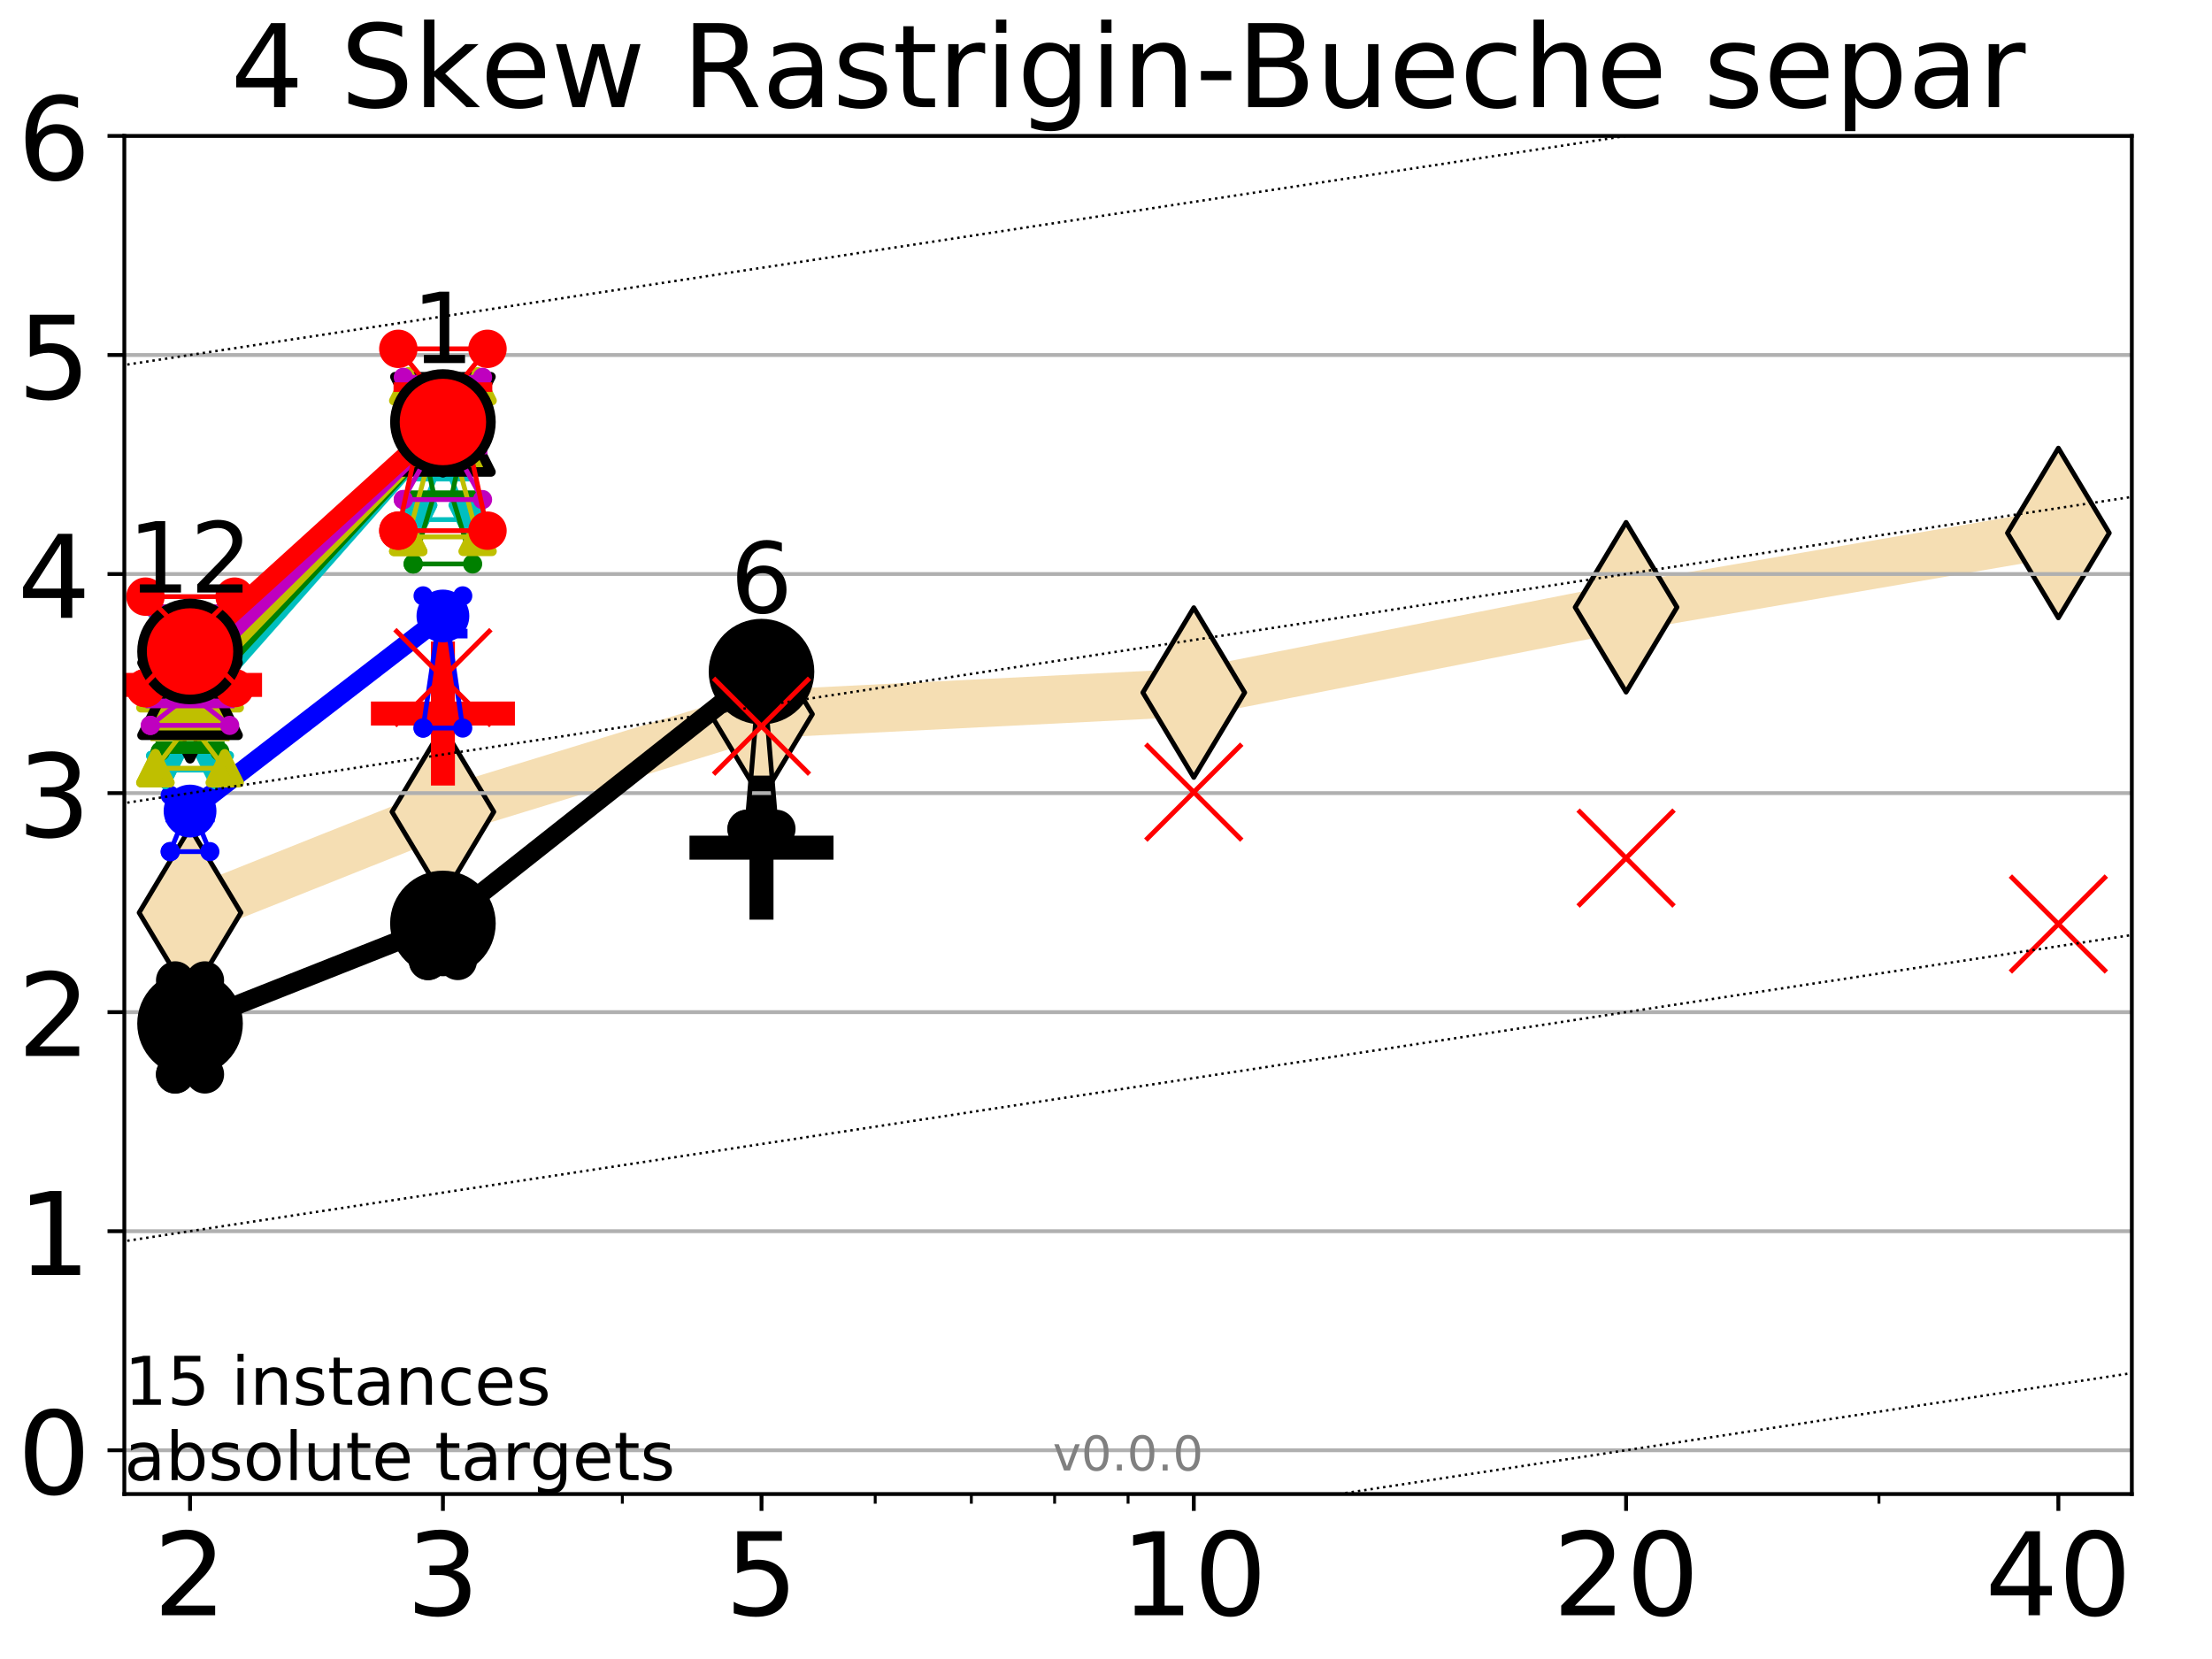 <?xml version="1.0" encoding="utf-8" standalone="no"?>
<!DOCTYPE svg PUBLIC "-//W3C//DTD SVG 1.1//EN"
  "http://www.w3.org/Graphics/SVG/1.1/DTD/svg11.dtd">
<!-- Created with matplotlib (http://matplotlib.org/) -->
<svg height="345.6pt" version="1.1" viewBox="0 0 460.8 345.6" width="460.8pt" xmlns="http://www.w3.org/2000/svg" xmlns:xlink="http://www.w3.org/1999/xlink">
 <defs>
  <style type="text/css">
*{stroke-linecap:butt;stroke-linejoin:round;}
  </style>
 </defs>
 <g id="figure_1">
  <g id="patch_1">
   <path d="M 0 345.6 
L 460.8 345.6 
L 460.8 0 
L 0 0 
z
" style="fill:#ffffff;"/>
  </g>
  <g id="axes_1">
   <g id="patch_2">
    <path d="M 25.9 311.24 
L 444.098 311.24 
L 444.098 28.32 
L 25.9 28.32 
z
" style="fill:#ffffff;"/>
   </g>
   <g id="line2d_1">
    <path clip-path="url(#p21ca06bc3d)" d="M 39.589 190.128 
L 92.267 169.117 
L 158.634 148.774 
L 248.688 144.274 
L 338.742 126.503 
L 428.796 111.034 
" style="fill:none;stroke:#f5deb3;stroke-linecap:square;stroke-width:10;"/>
    <defs>
     <path d="M -0 17.678 
L 10.607 0 
L 0 -17.678 
L -10.607 -0 
z
" id="m12e2069a72" style="stroke:#000000;stroke-linejoin:miter;"/>
    </defs>
    <g clip-path="url(#p21ca06bc3d)">
     <use style="fill:#f5deb3;stroke:#000000;stroke-linejoin:miter;" x="39.589" xlink:href="#m12e2069a72" y="190.128"/>
     <use style="fill:#f5deb3;stroke:#000000;stroke-linejoin:miter;" x="92.267" xlink:href="#m12e2069a72" y="169.117"/>
     <use style="fill:#f5deb3;stroke:#000000;stroke-linejoin:miter;" x="158.634" xlink:href="#m12e2069a72" y="148.774"/>
     <use style="fill:#f5deb3;stroke:#000000;stroke-linejoin:miter;" x="248.688" xlink:href="#m12e2069a72" y="144.274"/>
     <use style="fill:#f5deb3;stroke:#000000;stroke-linejoin:miter;" x="338.742" xlink:href="#m12e2069a72" y="126.503"/>
     <use style="fill:#f5deb3;stroke:#000000;stroke-linejoin:miter;" x="428.796" xlink:href="#m12e2069a72" y="111.034"/>
    </g>
   </g>
   <g id="line2d_2">
    <defs>
     <path d="M -15 0 
L 15 0 
M 0 15 
L 0 -15 
" id="m8dfea96050" style="stroke:#ff0000;stroke-width:5;"/>
    </defs>
    <g clip-path="url(#p21ca06bc3d)">
     <use style="fill:#ff0000;stroke:#ff0000;stroke-width:5;" x="39.589" xlink:href="#m8dfea96050" y="142.68"/>
    </g>
   </g>
   <g id="line2d_3">
    <g clip-path="url(#p21ca06bc3d)">
     <use style="fill:#ff0000;stroke:#ff0000;stroke-width:5;" x="92.267" xlink:href="#m8dfea96050" y="148.642"/>
    </g>
   </g>
   <g id="line2d_4">
    <defs>
     <path d="M -15 0 
L 15 0 
M 0 15 
L 0 -15 
" id="m5e60051425" style="stroke:#000000;stroke-width:5;"/>
    </defs>
    <g clip-path="url(#p21ca06bc3d)">
     <use style="stroke:#000000;stroke-width:5;" x="158.634" xlink:href="#m5e60051425" y="176.581"/>
    </g>
   </g>
   <g id="matplotlib.axis_1">
    <g id="xtick_1">
     <g id="line2d_5">
      <defs>
       <path d="M 0 0 
L 0 3.5 
" id="m73d97f4caa" style="stroke:#000000;stroke-width:0.8;"/>
      </defs>
      <g>
       <use style="stroke:#000000;stroke-width:0.8;" x="39.589" xlink:href="#m73d97f4caa" y="311.24"/>
      </g>
     </g>
     <g id="text_1">
      <!-- 2 -->
      <defs>
       <path d="M 19.188 8.297 
L 53.609 8.297 
L 53.609 0 
L 7.328 0 
L 7.328 8.297 
Q 12.938 14.109 22.625 23.891 
Q 32.328 33.688 34.812 36.531 
Q 39.547 41.844 41.422 45.531 
Q 43.312 49.219 43.312 52.781 
Q 43.312 58.594 39.234 62.25 
Q 35.156 65.922 28.609 65.922 
Q 23.969 65.922 18.812 64.312 
Q 13.672 62.703 7.812 59.422 
L 7.812 69.391 
Q 13.766 71.781 18.938 73 
Q 24.125 74.219 28.422 74.219 
Q 39.75 74.219 46.484 68.547 
Q 53.219 62.891 53.219 53.422 
Q 53.219 48.922 51.531 44.891 
Q 49.859 40.875 45.406 35.406 
Q 44.188 33.984 37.641 27.219 
Q 31.109 20.453 19.188 8.297 
z
" id="DejaVuSans-32"/>
      </defs>
      <g transform="translate(31.953 336.476)scale(0.24 -0.24)">
       <use xlink:href="#DejaVuSans-32"/>
      </g>
     </g>
    </g>
    <g id="xtick_2">
     <g id="line2d_6">
      <g>
       <use style="stroke:#000000;stroke-width:0.8;" x="92.267" xlink:href="#m73d97f4caa" y="311.24"/>
      </g>
     </g>
     <g id="text_2">
      <!-- 3 -->
      <defs>
       <path d="M 40.578 39.312 
Q 47.656 37.797 51.625 33 
Q 55.609 28.219 55.609 21.188 
Q 55.609 10.406 48.188 4.484 
Q 40.766 -1.422 27.094 -1.422 
Q 22.516 -1.422 17.656 -0.516 
Q 12.797 0.391 7.625 2.203 
L 7.625 11.719 
Q 11.719 9.328 16.594 8.109 
Q 21.484 6.891 26.812 6.891 
Q 36.078 6.891 40.938 10.547 
Q 45.797 14.203 45.797 21.188 
Q 45.797 27.641 41.281 31.266 
Q 36.766 34.906 28.719 34.906 
L 20.219 34.906 
L 20.219 43.016 
L 29.109 43.016 
Q 36.375 43.016 40.234 45.922 
Q 44.094 48.828 44.094 54.297 
Q 44.094 59.906 40.109 62.906 
Q 36.141 65.922 28.719 65.922 
Q 24.656 65.922 20.016 65.031 
Q 15.375 64.156 9.812 62.312 
L 9.812 71.094 
Q 15.438 72.656 20.344 73.438 
Q 25.25 74.219 29.594 74.219 
Q 40.828 74.219 47.359 69.109 
Q 53.906 64.016 53.906 55.328 
Q 53.906 49.266 50.438 45.094 
Q 46.969 40.922 40.578 39.312 
z
" id="DejaVuSans-33"/>
      </defs>
      <g transform="translate(84.632 336.476)scale(0.24 -0.24)">
       <use xlink:href="#DejaVuSans-33"/>
      </g>
     </g>
    </g>
    <g id="xtick_3">
     <g id="line2d_7">
      <g>
       <use style="stroke:#000000;stroke-width:0.8;" x="158.634" xlink:href="#m73d97f4caa" y="311.24"/>
      </g>
     </g>
     <g id="text_3">
      <!-- 5 -->
      <defs>
       <path d="M 10.797 72.906 
L 49.516 72.906 
L 49.516 64.594 
L 19.828 64.594 
L 19.828 46.734 
Q 21.969 47.469 24.109 47.828 
Q 26.266 48.188 28.422 48.188 
Q 40.625 48.188 47.75 41.5 
Q 54.891 34.812 54.891 23.391 
Q 54.891 11.625 47.562 5.094 
Q 40.234 -1.422 26.906 -1.422 
Q 22.312 -1.422 17.547 -0.641 
Q 12.797 0.141 7.719 1.703 
L 7.719 11.625 
Q 12.109 9.234 16.797 8.062 
Q 21.484 6.891 26.703 6.891 
Q 35.156 6.891 40.078 11.328 
Q 45.016 15.766 45.016 23.391 
Q 45.016 31 40.078 35.438 
Q 35.156 39.891 26.703 39.891 
Q 22.75 39.891 18.812 39.016 
Q 14.891 38.141 10.797 36.281 
z
" id="DejaVuSans-35"/>
      </defs>
      <g transform="translate(150.999 336.476)scale(0.24 -0.24)">
       <use xlink:href="#DejaVuSans-35"/>
      </g>
     </g>
    </g>
    <g id="xtick_4">
     <g id="line2d_8">
      <g>
       <use style="stroke:#000000;stroke-width:0.8;" x="248.688" xlink:href="#m73d97f4caa" y="311.24"/>
      </g>
     </g>
     <g id="text_4">
      <!-- 10 -->
      <defs>
       <path d="M 12.406 8.297 
L 28.516 8.297 
L 28.516 63.922 
L 10.984 60.406 
L 10.984 69.391 
L 28.422 72.906 
L 38.281 72.906 
L 38.281 8.297 
L 54.391 8.297 
L 54.391 0 
L 12.406 0 
z
" id="DejaVuSans-31"/>
       <path d="M 31.781 66.406 
Q 24.172 66.406 20.328 58.906 
Q 16.5 51.422 16.5 36.375 
Q 16.5 21.391 20.328 13.891 
Q 24.172 6.391 31.781 6.391 
Q 39.453 6.391 43.281 13.891 
Q 47.125 21.391 47.125 36.375 
Q 47.125 51.422 43.281 58.906 
Q 39.453 66.406 31.781 66.406 
z
M 31.781 74.219 
Q 44.047 74.219 50.516 64.516 
Q 56.984 54.828 56.984 36.375 
Q 56.984 17.969 50.516 8.266 
Q 44.047 -1.422 31.781 -1.422 
Q 19.531 -1.422 13.062 8.266 
Q 6.594 17.969 6.594 36.375 
Q 6.594 54.828 13.062 64.516 
Q 19.531 74.219 31.781 74.219 
z
" id="DejaVuSans-30"/>
      </defs>
      <g transform="translate(233.418 336.476)scale(0.24 -0.24)">
       <use xlink:href="#DejaVuSans-31"/>
       <use x="63.623" xlink:href="#DejaVuSans-30"/>
      </g>
     </g>
    </g>
    <g id="xtick_5">
     <g id="line2d_9">
      <g>
       <use style="stroke:#000000;stroke-width:0.8;" x="338.742" xlink:href="#m73d97f4caa" y="311.24"/>
      </g>
     </g>
     <g id="text_5">
      <!-- 20 -->
      <g transform="translate(323.472 336.476)scale(0.24 -0.24)">
       <use xlink:href="#DejaVuSans-32"/>
       <use x="63.623" xlink:href="#DejaVuSans-30"/>
      </g>
     </g>
    </g>
    <g id="xtick_6">
     <g id="line2d_10">
      <g>
       <use style="stroke:#000000;stroke-width:0.8;" x="428.796" xlink:href="#m73d97f4caa" y="311.24"/>
      </g>
     </g>
     <g id="text_6">
      <!-- 40 -->
      <defs>
       <path d="M 37.797 64.312 
L 12.891 25.391 
L 37.797 25.391 
z
M 35.203 72.906 
L 47.609 72.906 
L 47.609 25.391 
L 58.016 25.391 
L 58.016 17.188 
L 47.609 17.188 
L 47.609 0 
L 37.797 0 
L 37.797 17.188 
L 4.891 17.188 
L 4.891 26.703 
z
" id="DejaVuSans-34"/>
      </defs>
      <g transform="translate(413.526 336.476)scale(0.24 -0.24)">
       <use xlink:href="#DejaVuSans-34"/>
       <use x="63.623" xlink:href="#DejaVuSans-30"/>
      </g>
     </g>
    </g>
    <g id="xtick_7">
     <g id="line2d_11">
      <defs>
       <path d="M 0 0 
L 0 2 
" id="m11c35bcc98" style="stroke:#000000;stroke-width:0.6;"/>
      </defs>
      <g>
       <use style="stroke:#000000;stroke-width:0.6;" x="39.589" xlink:href="#m11c35bcc98" y="311.24"/>
      </g>
     </g>
    </g>
    <g id="xtick_8">
     <g id="line2d_12">
      <g>
       <use style="stroke:#000000;stroke-width:0.6;" x="92.267" xlink:href="#m11c35bcc98" y="311.24"/>
      </g>
     </g>
    </g>
    <g id="xtick_9">
     <g id="line2d_13">
      <g>
       <use style="stroke:#000000;stroke-width:0.6;" x="129.643" xlink:href="#m11c35bcc98" y="311.24"/>
      </g>
     </g>
    </g>
    <g id="xtick_10">
     <g id="line2d_14">
      <g>
       <use style="stroke:#000000;stroke-width:0.6;" x="158.634" xlink:href="#m11c35bcc98" y="311.24"/>
      </g>
     </g>
    </g>
    <g id="xtick_11">
     <g id="line2d_15">
      <g>
       <use style="stroke:#000000;stroke-width:0.6;" x="182.321" xlink:href="#m11c35bcc98" y="311.24"/>
      </g>
     </g>
    </g>
    <g id="xtick_12">
     <g id="line2d_16">
      <g>
       <use style="stroke:#000000;stroke-width:0.6;" x="202.348" xlink:href="#m11c35bcc98" y="311.24"/>
      </g>
     </g>
    </g>
    <g id="xtick_13">
     <g id="line2d_17">
      <g>
       <use style="stroke:#000000;stroke-width:0.6;" x="219.697" xlink:href="#m11c35bcc98" y="311.24"/>
      </g>
     </g>
    </g>
    <g id="xtick_14">
     <g id="line2d_18">
      <g>
       <use style="stroke:#000000;stroke-width:0.6;" x="234.999" xlink:href="#m11c35bcc98" y="311.24"/>
      </g>
     </g>
    </g>
    <g id="xtick_15">
     <g id="line2d_19">
      <g>
       <use style="stroke:#000000;stroke-width:0.6;" x="338.742" xlink:href="#m11c35bcc98" y="311.24"/>
      </g>
     </g>
    </g>
    <g id="xtick_16">
     <g id="line2d_20">
      <g>
       <use style="stroke:#000000;stroke-width:0.6;" x="391.42" xlink:href="#m11c35bcc98" y="311.24"/>
      </g>
     </g>
    </g>
    <g id="xtick_17">
     <g id="line2d_21">
      <g>
       <use style="stroke:#000000;stroke-width:0.6;" x="428.796" xlink:href="#m11c35bcc98" y="311.24"/>
      </g>
     </g>
    </g>
   </g>
   <g id="matplotlib.axis_2">
    <g id="ytick_1">
     <g id="line2d_22">
      <path clip-path="url(#p21ca06bc3d)" d="M 25.9 302.114 
L 444.098 302.114 
" style="fill:none;stroke:#b0b0b0;stroke-linecap:square;stroke-width:0.8;"/>
     </g>
     <g id="line2d_23">
      <defs>
       <path d="M 0 0 
L -3.5 0 
" id="m5b80e60d47" style="stroke:#000000;stroke-width:0.8;"/>
      </defs>
      <g>
       <use style="stroke:#000000;stroke-width:0.8;" x="25.9" xlink:href="#m5b80e60d47" y="302.114"/>
      </g>
     </g>
     <g id="text_7">
      <!-- 0 -->
      <g transform="translate(3.63 311.232)scale(0.24 -0.24)">
       <use xlink:href="#DejaVuSans-30"/>
      </g>
     </g>
    </g>
    <g id="ytick_2">
     <g id="line2d_24">
      <path clip-path="url(#p21ca06bc3d)" d="M 25.9 256.481 
L 444.098 256.481 
" style="fill:none;stroke:#b0b0b0;stroke-linecap:square;stroke-width:0.8;"/>
     </g>
     <g id="line2d_25">
      <g>
       <use style="stroke:#000000;stroke-width:0.8;" x="25.9" xlink:href="#m5b80e60d47" y="256.481"/>
      </g>
     </g>
     <g id="text_8">
      <!-- 1 -->
      <g transform="translate(3.63 265.599)scale(0.24 -0.24)">
       <use xlink:href="#DejaVuSans-31"/>
      </g>
     </g>
    </g>
    <g id="ytick_3">
     <g id="line2d_26">
      <path clip-path="url(#p21ca06bc3d)" d="M 25.9 210.849 
L 444.098 210.849 
" style="fill:none;stroke:#b0b0b0;stroke-linecap:square;stroke-width:0.8;"/>
     </g>
     <g id="line2d_27">
      <g>
       <use style="stroke:#000000;stroke-width:0.8;" x="25.9" xlink:href="#m5b80e60d47" y="210.849"/>
      </g>
     </g>
     <g id="text_9">
      <!-- 2 -->
      <g transform="translate(3.63 219.967)scale(0.24 -0.24)">
       <use xlink:href="#DejaVuSans-32"/>
      </g>
     </g>
    </g>
    <g id="ytick_4">
     <g id="line2d_28">
      <path clip-path="url(#p21ca06bc3d)" d="M 25.9 165.217 
L 444.098 165.217 
" style="fill:none;stroke:#b0b0b0;stroke-linecap:square;stroke-width:0.8;"/>
     </g>
     <g id="line2d_29">
      <g>
       <use style="stroke:#000000;stroke-width:0.8;" x="25.9" xlink:href="#m5b80e60d47" y="165.217"/>
      </g>
     </g>
     <g id="text_10">
      <!-- 3 -->
      <g transform="translate(3.63 174.335)scale(0.24 -0.24)">
       <use xlink:href="#DejaVuSans-33"/>
      </g>
     </g>
    </g>
    <g id="ytick_5">
     <g id="line2d_30">
      <path clip-path="url(#p21ca06bc3d)" d="M 25.9 119.585 
L 444.098 119.585 
" style="fill:none;stroke:#b0b0b0;stroke-linecap:square;stroke-width:0.8;"/>
     </g>
     <g id="line2d_31">
      <g>
       <use style="stroke:#000000;stroke-width:0.8;" x="25.9" xlink:href="#m5b80e60d47" y="119.585"/>
      </g>
     </g>
     <g id="text_11">
      <!-- 4 -->
      <g transform="translate(3.63 128.703)scale(0.24 -0.24)">
       <use xlink:href="#DejaVuSans-34"/>
      </g>
     </g>
    </g>
    <g id="ytick_6">
     <g id="line2d_32">
      <path clip-path="url(#p21ca06bc3d)" d="M 25.9 73.952 
L 444.098 73.952 
" style="fill:none;stroke:#b0b0b0;stroke-linecap:square;stroke-width:0.8;"/>
     </g>
     <g id="line2d_33">
      <g>
       <use style="stroke:#000000;stroke-width:0.8;" x="25.9" xlink:href="#m5b80e60d47" y="73.952"/>
      </g>
     </g>
     <g id="text_12">
      <!-- 5 -->
      <g transform="translate(3.63 83.07)scale(0.24 -0.24)">
       <use xlink:href="#DejaVuSans-35"/>
      </g>
     </g>
    </g>
    <g id="ytick_7">
     <g id="line2d_34">
      <path clip-path="url(#p21ca06bc3d)" d="M 25.9 28.32 
L 444.098 28.32 
" style="fill:none;stroke:#b0b0b0;stroke-linecap:square;stroke-width:0.8;"/>
     </g>
     <g id="line2d_35">
      <g>
       <use style="stroke:#000000;stroke-width:0.8;" x="25.9" xlink:href="#m5b80e60d47" y="28.32"/>
      </g>
     </g>
     <g id="text_13">
      <!-- 6 -->
      <defs>
       <path d="M 33.016 40.375 
Q 26.375 40.375 22.484 35.828 
Q 18.609 31.297 18.609 23.391 
Q 18.609 15.531 22.484 10.953 
Q 26.375 6.391 33.016 6.391 
Q 39.656 6.391 43.531 10.953 
Q 47.406 15.531 47.406 23.391 
Q 47.406 31.297 43.531 35.828 
Q 39.656 40.375 33.016 40.375 
z
M 52.594 71.297 
L 52.594 62.312 
Q 48.875 64.062 45.094 64.984 
Q 41.312 65.922 37.594 65.922 
Q 27.828 65.922 22.672 59.328 
Q 17.531 52.734 16.797 39.406 
Q 19.672 43.656 24.016 45.922 
Q 28.375 48.188 33.594 48.188 
Q 44.578 48.188 50.953 41.516 
Q 57.328 34.859 57.328 23.391 
Q 57.328 12.156 50.688 5.359 
Q 44.047 -1.422 33.016 -1.422 
Q 20.359 -1.422 13.672 8.266 
Q 6.984 17.969 6.984 36.375 
Q 6.984 53.656 15.188 63.938 
Q 23.391 74.219 37.203 74.219 
Q 40.922 74.219 44.703 73.484 
Q 48.484 72.75 52.594 71.297 
z
" id="DejaVuSans-36"/>
      </defs>
      <g transform="translate(3.63 37.438)scale(0.24 -0.24)">
       <use xlink:href="#DejaVuSans-36"/>
      </g>
     </g>
    </g>
   </g>
   <g id="line2d_36">
    <path clip-path="url(#p21ca06bc3d)" d="M 36.493 223.808 
L 38.66 208.427 
L 36.493 204.252 
L 42.684 204.252 
L 40.517 208.427 
L 42.684 223.808 
L 36.493 223.808 
" style="fill:none;stroke:#000000;stroke-linecap:square;"/>
   </g>
   <g id="line2d_37">
    <path clip-path="url(#p21ca06bc3d)" d="M 36.493 223.808 
L 42.684 223.808 
L 42.684 204.252 
L 36.493 204.252 
L 36.493 223.808 
" style="fill:none;"/>
    <defs>
     <path d="M 0 3 
C 0.796 3 1.559 2.684 2.121 2.121 
C 2.684 1.559 3 0.796 3 0 
C 3 -0.796 2.684 -1.559 2.121 -2.121 
C 1.559 -2.684 0.796 -3 0 -3 
C -0.796 -3 -1.559 -2.684 -2.121 -2.121 
C -2.684 -1.559 -3 -0.796 -3 0 
C -3 0.796 -2.684 1.559 -2.121 2.121 
C -1.559 2.684 -0.796 3 0 3 
z
" id="m1859a60abe" style="stroke:#000000;stroke-width:2;"/>
    </defs>
    <g clip-path="url(#p21ca06bc3d)">
     <use style="stroke:#000000;stroke-width:2;" x="36.493" xlink:href="#m1859a60abe" y="223.808"/>
     <use style="stroke:#000000;stroke-width:2;" x="42.684" xlink:href="#m1859a60abe" y="223.808"/>
     <use style="stroke:#000000;stroke-width:2;" x="42.684" xlink:href="#m1859a60abe" y="204.252"/>
     <use style="stroke:#000000;stroke-width:2;" x="36.493" xlink:href="#m1859a60abe" y="204.252"/>
     <use style="stroke:#000000;stroke-width:2;" x="36.493" xlink:href="#m1859a60abe" y="223.808"/>
    </g>
   </g>
   <g id="line2d_38">
    <path clip-path="url(#p21ca06bc3d)" d="M 36.493 208.427 
L 42.684 208.427 
" style="fill:none;stroke:#000000;stroke-linecap:square;stroke-width:2;"/>
   </g>
   <g id="line2d_39">
    <path clip-path="url(#p21ca06bc3d)" d="M 89.171 200.178 
L 91.338 196.447 
L 89.171 189.772 
L 95.362 189.772 
L 93.195 196.447 
L 95.362 200.178 
L 89.171 200.178 
" style="fill:none;stroke:#000000;stroke-linecap:square;"/>
   </g>
   <g id="line2d_40">
    <path clip-path="url(#p21ca06bc3d)" d="M 89.171 200.178 
L 95.362 200.178 
L 95.362 189.772 
L 89.171 189.772 
L 89.171 200.178 
" style="fill:none;"/>
    <g clip-path="url(#p21ca06bc3d)">
     <use style="stroke:#000000;stroke-width:2;" x="89.171" xlink:href="#m1859a60abe" y="200.178"/>
     <use style="stroke:#000000;stroke-width:2;" x="95.362" xlink:href="#m1859a60abe" y="200.178"/>
     <use style="stroke:#000000;stroke-width:2;" x="95.362" xlink:href="#m1859a60abe" y="189.772"/>
     <use style="stroke:#000000;stroke-width:2;" x="89.171" xlink:href="#m1859a60abe" y="189.772"/>
     <use style="stroke:#000000;stroke-width:2;" x="89.171" xlink:href="#m1859a60abe" y="200.178"/>
    </g>
   </g>
   <g id="line2d_41">
    <path clip-path="url(#p21ca06bc3d)" d="M 89.171 196.447 
L 95.362 196.447 
" style="fill:none;stroke:#000000;stroke-linecap:square;stroke-width:2;"/>
   </g>
   <g id="line2d_42">
    <path clip-path="url(#p21ca06bc3d)" d="M 155.538 172.686 
L 157.705 146.987 
L 155.538 135.172 
L 161.729 135.172 
L 159.562 146.987 
L 161.729 172.686 
L 155.538 172.686 
" style="fill:none;stroke:#000000;stroke-linecap:square;"/>
   </g>
   <g id="line2d_43">
    <path clip-path="url(#p21ca06bc3d)" d="M 155.538 172.686 
L 161.729 172.686 
L 161.729 135.172 
L 155.538 135.172 
L 155.538 172.686 
" style="fill:none;"/>
    <g clip-path="url(#p21ca06bc3d)">
     <use style="stroke:#000000;stroke-width:2;" x="155.538" xlink:href="#m1859a60abe" y="172.686"/>
     <use style="stroke:#000000;stroke-width:2;" x="161.729" xlink:href="#m1859a60abe" y="172.686"/>
     <use style="stroke:#000000;stroke-width:2;" x="161.729" xlink:href="#m1859a60abe" y="135.172"/>
     <use style="stroke:#000000;stroke-width:2;" x="155.538" xlink:href="#m1859a60abe" y="135.172"/>
     <use style="stroke:#000000;stroke-width:2;" x="155.538" xlink:href="#m1859a60abe" y="172.686"/>
    </g>
   </g>
   <g id="line2d_44">
    <path clip-path="url(#p21ca06bc3d)" d="M 155.538 146.987 
L 161.729 146.987 
" style="fill:none;stroke:#000000;stroke-linecap:square;stroke-width:2;"/>
   </g>
   <g id="line2d_45">
    <path clip-path="url(#p21ca06bc3d)" d="M 39.589 213.225 
L 92.267 192.372 
" style="fill:none;stroke:#000000;stroke-linecap:square;stroke-width:4;"/>
   </g>
   <g id="line2d_46">
    <path clip-path="url(#p21ca06bc3d)" d="M 92.267 192.372 
L 158.634 139.915 
" style="fill:none;stroke:#000000;stroke-linecap:square;stroke-width:4;"/>
   </g>
   <g id="line2d_47">
    <path clip-path="url(#p21ca06bc3d)" d="M 39.589 213.225 
L 92.267 192.372 
L 158.634 139.915 
" style="fill:none;"/>
    <defs>
     <path d="M 0 10 
C 2.652 10 5.196 8.946 7.071 7.071 
C 8.946 5.196 10 2.652 10 0 
C 10 -2.652 8.946 -5.196 7.071 -7.071 
C 5.196 -8.946 2.652 -10 0 -10 
C -2.652 -10 -5.196 -8.946 -7.071 -7.071 
C -8.946 -5.196 -10 -2.652 -10 0 
C -10 2.652 -8.946 5.196 -7.071 7.071 
C -5.196 8.946 -2.652 10 0 10 
z
" id="m4ce8f88b3c" style="stroke:#000000;stroke-width:2;"/>
    </defs>
    <g clip-path="url(#p21ca06bc3d)">
     <use style="stroke:#000000;stroke-width:2;" x="39.589" xlink:href="#m4ce8f88b3c" y="213.225"/>
     <use style="stroke:#000000;stroke-width:2;" x="92.267" xlink:href="#m4ce8f88b3c" y="192.372"/>
     <use style="stroke:#000000;stroke-width:2;" x="158.634" xlink:href="#m4ce8f88b3c" y="139.915"/>
    </g>
   </g>
   <g id="line2d_48">
    <path clip-path="url(#p21ca06bc3d)" d="M 35.461 177.41 
L 38.35 170.281 
L 35.461 165.678 
L 43.716 165.678 
L 40.827 170.281 
L 43.716 177.41 
L 35.461 177.41 
" style="fill:none;stroke:#0000ff;stroke-linecap:square;"/>
   </g>
   <g id="line2d_49">
    <path clip-path="url(#p21ca06bc3d)" d="M 35.461 177.41 
L 43.716 177.41 
L 43.716 165.678 
L 35.461 165.678 
L 35.461 177.41 
" style="fill:none;"/>
    <defs>
     <path d="M 0 1.5 
C 0.398 1.5 0.779 1.342 1.061 1.061 
C 1.342 0.779 1.5 0.398 1.5 0 
C 1.5 -0.398 1.342 -0.779 1.061 -1.061 
C 0.779 -1.342 0.398 -1.5 0 -1.5 
C -0.398 -1.5 -0.779 -1.342 -1.061 -1.061 
C -1.342 -0.779 -1.5 -0.398 -1.5 0 
C -1.5 0.398 -1.342 0.779 -1.061 1.061 
C -0.779 1.342 -0.398 1.5 0 1.5 
z
" id="me879ad934f" style="stroke:#0000ff;"/>
    </defs>
    <g clip-path="url(#p21ca06bc3d)">
     <use style="fill:#0000ff;stroke:#0000ff;" x="35.461" xlink:href="#me879ad934f" y="177.41"/>
     <use style="fill:#0000ff;stroke:#0000ff;" x="43.716" xlink:href="#me879ad934f" y="177.41"/>
     <use style="fill:#0000ff;stroke:#0000ff;" x="43.716" xlink:href="#me879ad934f" y="165.678"/>
     <use style="fill:#0000ff;stroke:#0000ff;" x="35.461" xlink:href="#me879ad934f" y="165.678"/>
     <use style="fill:#0000ff;stroke:#0000ff;" x="35.461" xlink:href="#me879ad934f" y="177.41"/>
    </g>
   </g>
   <g id="line2d_50">
    <path clip-path="url(#p21ca06bc3d)" d="M 35.461 170.281 
L 43.716 170.281 
" style="fill:none;stroke:#0000ff;stroke-linecap:square;stroke-width:2;"/>
   </g>
   <g id="line2d_51">
    <path clip-path="url(#p21ca06bc3d)" d="M 88.139 151.666 
L 91.028 131.987 
L 88.139 124.128 
L 96.394 124.128 
L 93.505 131.987 
L 96.394 151.666 
L 88.139 151.666 
" style="fill:none;stroke:#0000ff;stroke-linecap:square;"/>
   </g>
   <g id="line2d_52">
    <path clip-path="url(#p21ca06bc3d)" d="M 88.139 151.666 
L 96.394 151.666 
L 96.394 124.128 
L 88.139 124.128 
L 88.139 151.666 
" style="fill:none;"/>
    <g clip-path="url(#p21ca06bc3d)">
     <use style="fill:#0000ff;stroke:#0000ff;" x="88.139" xlink:href="#me879ad934f" y="151.666"/>
     <use style="fill:#0000ff;stroke:#0000ff;" x="96.394" xlink:href="#me879ad934f" y="151.666"/>
     <use style="fill:#0000ff;stroke:#0000ff;" x="96.394" xlink:href="#me879ad934f" y="124.128"/>
     <use style="fill:#0000ff;stroke:#0000ff;" x="88.139" xlink:href="#me879ad934f" y="124.128"/>
     <use style="fill:#0000ff;stroke:#0000ff;" x="88.139" xlink:href="#me879ad934f" y="151.666"/>
    </g>
   </g>
   <g id="line2d_53">
    <path clip-path="url(#p21ca06bc3d)" d="M 88.139 131.987 
L 96.394 131.987 
" style="fill:none;stroke:#0000ff;stroke-linecap:square;stroke-width:2;"/>
   </g>
   <g id="line2d_54">
    <path clip-path="url(#p21ca06bc3d)" d="M 39.589 168.954 
L 92.267 128.323 
" style="fill:none;stroke:#0000ff;stroke-linecap:square;stroke-width:4;"/>
   </g>
   <g id="line2d_55">
    <path clip-path="url(#p21ca06bc3d)" d="M 39.589 168.954 
L 92.267 128.323 
" style="fill:none;"/>
    <defs>
     <path d="M 0 5 
C 1.326 5 2.598 4.473 3.536 3.536 
C 4.473 2.598 5 1.326 5 0 
C 5 -1.326 4.473 -2.598 3.536 -3.536 
C 2.598 -4.473 1.326 -5 0 -5 
C -1.326 -5 -2.598 -4.473 -3.536 -3.536 
C -4.473 -2.598 -5 -1.326 -5 0 
C -5 1.326 -4.473 2.598 -3.536 3.536 
C -2.598 4.473 -1.326 5 0 5 
z
" id="m2414d85841" style="stroke:#0000ff;"/>
    </defs>
    <g clip-path="url(#p21ca06bc3d)">
     <use style="fill:#0000ff;stroke:#0000ff;" x="39.589" xlink:href="#m2414d85841" y="168.954"/>
     <use style="fill:#0000ff;stroke:#0000ff;" x="92.267" xlink:href="#m2414d85841" y="128.323"/>
    </g>
   </g>
   <g id="line2d_56">
    <path clip-path="url(#p21ca06bc3d)" d="M 34.429 160.418 
L 38.041 156.615 
L 34.429 130.103 
L 44.748 130.103 
L 41.136 156.615 
L 44.748 160.418 
L 34.429 160.418 
" style="fill:none;stroke:#00bfbf;stroke-linecap:square;"/>
   </g>
   <g id="line2d_57">
    <path clip-path="url(#p21ca06bc3d)" d="M 34.429 160.418 
L 44.748 160.418 
L 44.748 130.103 
L 34.429 130.103 
L 34.429 160.418 
" style="fill:none;"/>
    <defs>
     <path d="M -0 3 
L 3 -3 
L -3 -3 
z
" id="m7af509d30b" style="stroke:#00bfbf;stroke-linejoin:miter;stroke-width:2;"/>
    </defs>
    <g clip-path="url(#p21ca06bc3d)">
     <use style="fill:#00bfbf;stroke:#00bfbf;stroke-linejoin:miter;stroke-width:2;" x="34.429" xlink:href="#m7af509d30b" y="160.418"/>
     <use style="fill:#00bfbf;stroke:#00bfbf;stroke-linejoin:miter;stroke-width:2;" x="44.748" xlink:href="#m7af509d30b" y="160.418"/>
     <use style="fill:#00bfbf;stroke:#00bfbf;stroke-linejoin:miter;stroke-width:2;" x="44.748" xlink:href="#m7af509d30b" y="130.103"/>
     <use style="fill:#00bfbf;stroke:#00bfbf;stroke-linejoin:miter;stroke-width:2;" x="34.429" xlink:href="#m7af509d30b" y="130.103"/>
     <use style="fill:#00bfbf;stroke:#00bfbf;stroke-linejoin:miter;stroke-width:2;" x="34.429" xlink:href="#m7af509d30b" y="160.418"/>
    </g>
   </g>
   <g id="line2d_58">
    <path clip-path="url(#p21ca06bc3d)" d="M 34.429 156.615 
L 44.748 156.615 
" style="fill:none;stroke:#00bfbf;stroke-linecap:square;stroke-width:2;"/>
   </g>
   <g id="line2d_59">
    <path clip-path="url(#p21ca06bc3d)" d="M 87.107 108.236 
L 90.719 99.3 
L 87.107 85.884 
L 97.426 85.884 
L 93.815 99.3 
L 97.426 108.236 
L 87.107 108.236 
" style="fill:none;stroke:#00bfbf;stroke-linecap:square;"/>
   </g>
   <g id="line2d_60">
    <path clip-path="url(#p21ca06bc3d)" d="M 87.107 108.236 
L 97.426 108.236 
L 97.426 85.884 
L 87.107 85.884 
L 87.107 108.236 
" style="fill:none;"/>
    <g clip-path="url(#p21ca06bc3d)">
     <use style="fill:#00bfbf;stroke:#00bfbf;stroke-linejoin:miter;stroke-width:2;" x="87.107" xlink:href="#m7af509d30b" y="108.236"/>
     <use style="fill:#00bfbf;stroke:#00bfbf;stroke-linejoin:miter;stroke-width:2;" x="97.426" xlink:href="#m7af509d30b" y="108.236"/>
     <use style="fill:#00bfbf;stroke:#00bfbf;stroke-linejoin:miter;stroke-width:2;" x="97.426" xlink:href="#m7af509d30b" y="85.884"/>
     <use style="fill:#00bfbf;stroke:#00bfbf;stroke-linejoin:miter;stroke-width:2;" x="87.107" xlink:href="#m7af509d30b" y="85.884"/>
     <use style="fill:#00bfbf;stroke:#00bfbf;stroke-linejoin:miter;stroke-width:2;" x="87.107" xlink:href="#m7af509d30b" y="108.236"/>
    </g>
   </g>
   <g id="line2d_61">
    <path clip-path="url(#p21ca06bc3d)" d="M 87.107 99.3 
L 97.426 99.3 
" style="fill:none;stroke:#00bfbf;stroke-linecap:square;stroke-width:2;"/>
   </g>
   <g id="line2d_62">
    <path clip-path="url(#p21ca06bc3d)" d="M 39.589 148.059 
L 92.267 88.485 
" style="fill:none;stroke:#00bfbf;stroke-linecap:square;stroke-width:4;"/>
   </g>
   <g id="line2d_63">
    <path clip-path="url(#p21ca06bc3d)" d="M 39.589 148.059 
L 92.267 88.485 
" style="fill:none;"/>
    <defs>
     <path d="M -0 10 
L 10 -10 
L -10 -10 
z
" id="m378a355fcc" style="stroke:#000000;stroke-linejoin:miter;stroke-width:2;"/>
    </defs>
    <g clip-path="url(#p21ca06bc3d)">
     <use style="fill:#00bfbf;stroke:#000000;stroke-linejoin:miter;stroke-width:2;" x="39.589" xlink:href="#m378a355fcc" y="148.059"/>
     <use style="fill:#00bfbf;stroke:#000000;stroke-linejoin:miter;stroke-width:2;" x="92.267" xlink:href="#m378a355fcc" y="88.485"/>
    </g>
   </g>
   <g id="line2d_64">
    <path clip-path="url(#p21ca06bc3d)" d="M 33.397 156.538 
L 37.731 155.446 
L 33.397 127.819 
L 45.78 127.819 
L 41.446 155.446 
L 45.78 156.538 
L 33.397 156.538 
" style="fill:none;stroke:#008000;stroke-linecap:square;"/>
   </g>
   <g id="line2d_65">
    <path clip-path="url(#p21ca06bc3d)" d="M 33.397 156.538 
L 45.78 156.538 
L 45.78 127.819 
L 33.397 127.819 
L 33.397 156.538 
" style="fill:none;"/>
    <defs>
     <path d="M 0 1.5 
C 0.398 1.5 0.779 1.342 1.061 1.061 
C 1.342 0.779 1.5 0.398 1.5 0 
C 1.5 -0.398 1.342 -0.779 1.061 -1.061 
C 0.779 -1.342 0.398 -1.5 0 -1.5 
C -0.398 -1.5 -0.779 -1.342 -1.061 -1.061 
C -1.342 -0.779 -1.5 -0.398 -1.5 0 
C -1.5 0.398 -1.342 0.779 -1.061 1.061 
C -0.779 1.342 -0.398 1.5 0 1.5 
z
" id="mc79e1f4b83" style="stroke:#008000;"/>
    </defs>
    <g clip-path="url(#p21ca06bc3d)">
     <use style="fill:#008000;stroke:#008000;" x="33.397" xlink:href="#mc79e1f4b83" y="156.538"/>
     <use style="fill:#008000;stroke:#008000;" x="45.78" xlink:href="#mc79e1f4b83" y="156.538"/>
     <use style="fill:#008000;stroke:#008000;" x="45.78" xlink:href="#mc79e1f4b83" y="127.819"/>
     <use style="fill:#008000;stroke:#008000;" x="33.397" xlink:href="#mc79e1f4b83" y="127.819"/>
     <use style="fill:#008000;stroke:#008000;" x="33.397" xlink:href="#mc79e1f4b83" y="156.538"/>
    </g>
   </g>
   <g id="line2d_66">
    <path clip-path="url(#p21ca06bc3d)" d="M 33.397 155.446 
L 45.78 155.446 
" style="fill:none;stroke:#008000;stroke-linecap:square;stroke-width:2;"/>
   </g>
   <g id="line2d_67">
    <path clip-path="url(#p21ca06bc3d)" d="M 86.075 117.482 
L 90.409 103.161 
L 86.075 83.546 
L 98.458 83.546 
L 94.124 103.161 
L 98.458 117.482 
L 86.075 117.482 
" style="fill:none;stroke:#008000;stroke-linecap:square;"/>
   </g>
   <g id="line2d_68">
    <path clip-path="url(#p21ca06bc3d)" d="M 86.075 117.482 
L 98.458 117.482 
L 98.458 83.546 
L 86.075 83.546 
L 86.075 117.482 
" style="fill:none;"/>
    <g clip-path="url(#p21ca06bc3d)">
     <use style="fill:#008000;stroke:#008000;" x="86.075" xlink:href="#mc79e1f4b83" y="117.482"/>
     <use style="fill:#008000;stroke:#008000;" x="98.458" xlink:href="#mc79e1f4b83" y="117.482"/>
     <use style="fill:#008000;stroke:#008000;" x="98.458" xlink:href="#mc79e1f4b83" y="83.546"/>
     <use style="fill:#008000;stroke:#008000;" x="86.075" xlink:href="#mc79e1f4b83" y="83.546"/>
     <use style="fill:#008000;stroke:#008000;" x="86.075" xlink:href="#mc79e1f4b83" y="117.482"/>
    </g>
   </g>
   <g id="line2d_69">
    <path clip-path="url(#p21ca06bc3d)" d="M 86.075 103.161 
L 98.458 103.161 
" style="fill:none;stroke:#008000;stroke-linecap:square;stroke-width:2;"/>
   </g>
   <g id="line2d_70">
    <path clip-path="url(#p21ca06bc3d)" d="M 39.589 145.369 
L 92.267 88.434 
" style="fill:none;stroke:#008000;stroke-linecap:square;stroke-width:4;"/>
   </g>
   <g id="line2d_71">
    <path clip-path="url(#p21ca06bc3d)" d="M 39.589 145.369 
L 92.267 88.434 
" style="fill:none;"/>
    <defs>
     <path d="M 0 5 
C 1.326 5 2.598 4.473 3.536 3.536 
C 4.473 2.598 5 1.326 5 0 
C 5 -1.326 4.473 -2.598 3.536 -3.536 
C 2.598 -4.473 1.326 -5 0 -5 
C -1.326 -5 -2.598 -4.473 -3.536 -3.536 
C -4.473 -2.598 -5 -1.326 -5 0 
C -5 1.326 -4.473 2.598 -3.536 3.536 
C -2.598 4.473 -1.326 5 0 5 
z
" id="m67801820eb" style="stroke:#008000;"/>
    </defs>
    <g clip-path="url(#p21ca06bc3d)">
     <use style="fill:#008000;stroke:#008000;" x="39.589" xlink:href="#m67801820eb" y="145.369"/>
     <use style="fill:#008000;stroke:#008000;" x="92.267" xlink:href="#m67801820eb" y="88.434"/>
    </g>
   </g>
   <g id="line2d_72">
    <path clip-path="url(#p21ca06bc3d)" d="M 32.365 160.04 
L 37.422 153.387 
L 32.365 144.43 
L 46.812 144.43 
L 41.755 153.387 
L 46.812 160.04 
L 32.365 160.04 
" style="fill:none;stroke:#bfbf00;stroke-linecap:square;"/>
   </g>
   <g id="line2d_73">
    <path clip-path="url(#p21ca06bc3d)" d="M 32.365 160.04 
L 46.812 160.04 
L 46.812 144.43 
L 32.365 144.43 
L 32.365 160.04 
" style="fill:none;"/>
    <defs>
     <path d="M 0 -3 
L -3 3 
L 3 3 
z
" id="m9bf5b9201f" style="stroke:#bfbf00;stroke-linejoin:miter;stroke-width:2;"/>
    </defs>
    <g clip-path="url(#p21ca06bc3d)">
     <use style="fill:#bfbf00;stroke:#bfbf00;stroke-linejoin:miter;stroke-width:2;" x="32.365" xlink:href="#m9bf5b9201f" y="160.04"/>
     <use style="fill:#bfbf00;stroke:#bfbf00;stroke-linejoin:miter;stroke-width:2;" x="46.812" xlink:href="#m9bf5b9201f" y="160.04"/>
     <use style="fill:#bfbf00;stroke:#bfbf00;stroke-linejoin:miter;stroke-width:2;" x="46.812" xlink:href="#m9bf5b9201f" y="144.43"/>
     <use style="fill:#bfbf00;stroke:#bfbf00;stroke-linejoin:miter;stroke-width:2;" x="32.365" xlink:href="#m9bf5b9201f" y="144.43"/>
     <use style="fill:#bfbf00;stroke:#bfbf00;stroke-linejoin:miter;stroke-width:2;" x="32.365" xlink:href="#m9bf5b9201f" y="160.04"/>
    </g>
   </g>
   <g id="line2d_74">
    <path clip-path="url(#p21ca06bc3d)" d="M 32.365 153.387 
L 46.812 153.387 
" style="fill:none;stroke:#bfbf00;stroke-linecap:square;stroke-width:2;"/>
   </g>
   <g id="line2d_75">
    <path clip-path="url(#p21ca06bc3d)" d="M 85.043 111.847 
L 90.1 92.949 
L 85.043 80.458 
L 99.49 80.458 
L 94.434 92.949 
L 99.49 111.847 
L 85.043 111.847 
" style="fill:none;stroke:#bfbf00;stroke-linecap:square;"/>
   </g>
   <g id="line2d_76">
    <path clip-path="url(#p21ca06bc3d)" d="M 85.043 111.847 
L 99.49 111.847 
L 99.49 80.458 
L 85.043 80.458 
L 85.043 111.847 
" style="fill:none;"/>
    <g clip-path="url(#p21ca06bc3d)">
     <use style="fill:#bfbf00;stroke:#bfbf00;stroke-linejoin:miter;stroke-width:2;" x="85.043" xlink:href="#m9bf5b9201f" y="111.847"/>
     <use style="fill:#bfbf00;stroke:#bfbf00;stroke-linejoin:miter;stroke-width:2;" x="99.49" xlink:href="#m9bf5b9201f" y="111.847"/>
     <use style="fill:#bfbf00;stroke:#bfbf00;stroke-linejoin:miter;stroke-width:2;" x="99.49" xlink:href="#m9bf5b9201f" y="80.458"/>
     <use style="fill:#bfbf00;stroke:#bfbf00;stroke-linejoin:miter;stroke-width:2;" x="85.043" xlink:href="#m9bf5b9201f" y="80.458"/>
     <use style="fill:#bfbf00;stroke:#bfbf00;stroke-linejoin:miter;stroke-width:2;" x="85.043" xlink:href="#m9bf5b9201f" y="111.847"/>
    </g>
   </g>
   <g id="line2d_77">
    <path clip-path="url(#p21ca06bc3d)" d="M 85.043 92.949 
L 99.49 92.949 
" style="fill:none;stroke:#bfbf00;stroke-linecap:square;stroke-width:2;"/>
   </g>
   <g id="line2d_78">
    <path clip-path="url(#p21ca06bc3d)" d="M 39.589 143.168 
L 92.267 88.315 
" style="fill:none;stroke:#bfbf00;stroke-linecap:square;stroke-width:4;"/>
   </g>
   <g id="line2d_79">
    <path clip-path="url(#p21ca06bc3d)" d="M 39.589 143.168 
L 92.267 88.315 
" style="fill:none;"/>
    <defs>
     <path d="M 0 -10 
L -10 10 
L 10 10 
z
" id="m93678776ad" style="stroke:#000000;stroke-linejoin:miter;stroke-width:2;"/>
    </defs>
    <g clip-path="url(#p21ca06bc3d)">
     <use style="fill:#bfbf00;stroke:#000000;stroke-linejoin:miter;stroke-width:2;" x="39.589" xlink:href="#m93678776ad" y="143.168"/>
     <use style="fill:#bfbf00;stroke:#000000;stroke-linejoin:miter;stroke-width:2;" x="92.267" xlink:href="#m93678776ad" y="88.315"/>
    </g>
   </g>
   <g id="line2d_80">
    <path clip-path="url(#p21ca06bc3d)" d="M 31.333 151.112 
L 37.112 146.541 
L 31.333 126.405 
L 47.844 126.405 
L 42.065 146.541 
L 47.844 151.112 
L 31.333 151.112 
" style="fill:none;stroke:#bf00bf;stroke-linecap:square;"/>
   </g>
   <g id="line2d_81">
    <path clip-path="url(#p21ca06bc3d)" d="M 31.333 151.112 
L 47.844 151.112 
L 47.844 126.405 
L 31.333 126.405 
L 31.333 151.112 
" style="fill:none;"/>
    <defs>
     <path d="M 0 1.5 
C 0.398 1.5 0.779 1.342 1.061 1.061 
C 1.342 0.779 1.5 0.398 1.5 0 
C 1.5 -0.398 1.342 -0.779 1.061 -1.061 
C 0.779 -1.342 0.398 -1.5 0 -1.5 
C -0.398 -1.5 -0.779 -1.342 -1.061 -1.061 
C -1.342 -0.779 -1.5 -0.398 -1.5 0 
C -1.5 0.398 -1.342 0.779 -1.061 1.061 
C -0.779 1.342 -0.398 1.5 0 1.5 
z
" id="m0c007312d1" style="stroke:#bf00bf;"/>
    </defs>
    <g clip-path="url(#p21ca06bc3d)">
     <use style="fill:#bf00bf;stroke:#bf00bf;" x="31.333" xlink:href="#m0c007312d1" y="151.112"/>
     <use style="fill:#bf00bf;stroke:#bf00bf;" x="47.844" xlink:href="#m0c007312d1" y="151.112"/>
     <use style="fill:#bf00bf;stroke:#bf00bf;" x="47.844" xlink:href="#m0c007312d1" y="126.405"/>
     <use style="fill:#bf00bf;stroke:#bf00bf;" x="31.333" xlink:href="#m0c007312d1" y="126.405"/>
     <use style="fill:#bf00bf;stroke:#bf00bf;" x="31.333" xlink:href="#m0c007312d1" y="151.112"/>
    </g>
   </g>
   <g id="line2d_82">
    <path clip-path="url(#p21ca06bc3d)" d="M 31.333 146.541 
L 47.844 146.541 
" style="fill:none;stroke:#bf00bf;stroke-linecap:square;stroke-width:2;"/>
   </g>
   <g id="line2d_83">
    <path clip-path="url(#p21ca06bc3d)" d="M 84.012 104.073 
L 89.79 93.642 
L 84.012 78.595 
L 100.522 78.595 
L 94.743 93.642 
L 100.522 104.073 
L 84.012 104.073 
" style="fill:none;stroke:#bf00bf;stroke-linecap:square;"/>
   </g>
   <g id="line2d_84">
    <path clip-path="url(#p21ca06bc3d)" d="M 84.012 104.073 
L 100.522 104.073 
L 100.522 78.595 
L 84.012 78.595 
L 84.012 104.073 
" style="fill:none;"/>
    <g clip-path="url(#p21ca06bc3d)">
     <use style="fill:#bf00bf;stroke:#bf00bf;" x="84.012" xlink:href="#m0c007312d1" y="104.073"/>
     <use style="fill:#bf00bf;stroke:#bf00bf;" x="100.522" xlink:href="#m0c007312d1" y="104.073"/>
     <use style="fill:#bf00bf;stroke:#bf00bf;" x="100.522" xlink:href="#m0c007312d1" y="78.595"/>
     <use style="fill:#bf00bf;stroke:#bf00bf;" x="84.012" xlink:href="#m0c007312d1" y="78.595"/>
     <use style="fill:#bf00bf;stroke:#bf00bf;" x="84.012" xlink:href="#m0c007312d1" y="104.073"/>
    </g>
   </g>
   <g id="line2d_85">
    <path clip-path="url(#p21ca06bc3d)" d="M 84.012 93.642 
L 100.522 93.642 
" style="fill:none;stroke:#bf00bf;stroke-linecap:square;stroke-width:2;"/>
   </g>
   <g id="line2d_86">
    <path clip-path="url(#p21ca06bc3d)" d="M 39.589 139.979 
L 92.267 88.166 
" style="fill:none;stroke:#bf00bf;stroke-linecap:square;stroke-width:4;"/>
   </g>
   <g id="line2d_87">
    <path clip-path="url(#p21ca06bc3d)" d="M 39.589 139.979 
L 92.267 88.166 
" style="fill:none;"/>
    <defs>
     <path d="M 0 5 
C 1.326 5 2.598 4.473 3.536 3.536 
C 4.473 2.598 5 1.326 5 0 
C 5 -1.326 4.473 -2.598 3.536 -3.536 
C 2.598 -4.473 1.326 -5 0 -5 
C -1.326 -5 -2.598 -4.473 -3.536 -3.536 
C -4.473 -2.598 -5 -1.326 -5 0 
C -5 1.326 -4.473 2.598 -3.536 3.536 
C -2.598 4.473 -1.326 5 0 5 
z
" id="m6ca73a95c6" style="stroke:#bf00bf;"/>
    </defs>
    <g clip-path="url(#p21ca06bc3d)">
     <use style="fill:#bf00bf;stroke:#bf00bf;" x="39.589" xlink:href="#m6ca73a95c6" y="139.979"/>
     <use style="fill:#bf00bf;stroke:#bf00bf;" x="92.267" xlink:href="#m6ca73a95c6" y="88.166"/>
    </g>
   </g>
   <g id="line2d_88">
    <path clip-path="url(#p21ca06bc3d)" d="M 30.301 143.339 
L 36.802 138.718 
L 30.301 124.291 
L 48.876 124.291 
L 42.375 138.718 
L 48.876 143.339 
L 30.301 143.339 
" style="fill:none;stroke:#ff0000;stroke-linecap:square;"/>
   </g>
   <g id="line2d_89">
    <path clip-path="url(#p21ca06bc3d)" d="M 30.301 143.339 
L 48.876 143.339 
L 48.876 124.291 
L 30.301 124.291 
L 30.301 143.339 
" style="fill:none;"/>
    <defs>
     <path d="M 0 3 
C 0.796 3 1.559 2.684 2.121 2.121 
C 2.684 1.559 3 0.796 3 0 
C 3 -0.796 2.684 -1.559 2.121 -2.121 
C 1.559 -2.684 0.796 -3 0 -3 
C -0.796 -3 -1.559 -2.684 -2.121 -2.121 
C -2.684 -1.559 -3 -0.796 -3 0 
C -3 0.796 -2.684 1.559 -2.121 2.121 
C -1.559 2.684 -0.796 3 0 3 
z
" id="m64289d4ee0" style="stroke:#ff0000;stroke-width:2;"/>
    </defs>
    <g clip-path="url(#p21ca06bc3d)">
     <use style="fill:#ff0000;stroke:#ff0000;stroke-width:2;" x="30.301" xlink:href="#m64289d4ee0" y="143.339"/>
     <use style="fill:#ff0000;stroke:#ff0000;stroke-width:2;" x="48.876" xlink:href="#m64289d4ee0" y="143.339"/>
     <use style="fill:#ff0000;stroke:#ff0000;stroke-width:2;" x="48.876" xlink:href="#m64289d4ee0" y="124.291"/>
     <use style="fill:#ff0000;stroke:#ff0000;stroke-width:2;" x="30.301" xlink:href="#m64289d4ee0" y="124.291"/>
     <use style="fill:#ff0000;stroke:#ff0000;stroke-width:2;" x="30.301" xlink:href="#m64289d4ee0" y="143.339"/>
    </g>
   </g>
   <g id="line2d_90">
    <path clip-path="url(#p21ca06bc3d)" d="M 30.301 138.718 
L 48.876 138.718 
" style="fill:none;stroke:#ff0000;stroke-linecap:square;stroke-width:2;"/>
   </g>
   <g id="line2d_91">
    <path clip-path="url(#p21ca06bc3d)" d="M 82.98 110.549 
L 89.481 80.647 
L 82.98 72.67 
L 101.554 72.67 
L 95.053 80.647 
L 101.554 110.549 
L 82.98 110.549 
" style="fill:none;stroke:#ff0000;stroke-linecap:square;"/>
   </g>
   <g id="line2d_92">
    <path clip-path="url(#p21ca06bc3d)" d="M 82.98 110.549 
L 101.554 110.549 
L 101.554 72.67 
L 82.98 72.67 
L 82.98 110.549 
" style="fill:none;"/>
    <g clip-path="url(#p21ca06bc3d)">
     <use style="fill:#ff0000;stroke:#ff0000;stroke-width:2;" x="82.98" xlink:href="#m64289d4ee0" y="110.549"/>
     <use style="fill:#ff0000;stroke:#ff0000;stroke-width:2;" x="101.554" xlink:href="#m64289d4ee0" y="110.549"/>
     <use style="fill:#ff0000;stroke:#ff0000;stroke-width:2;" x="101.554" xlink:href="#m64289d4ee0" y="72.67"/>
     <use style="fill:#ff0000;stroke:#ff0000;stroke-width:2;" x="82.98" xlink:href="#m64289d4ee0" y="72.67"/>
     <use style="fill:#ff0000;stroke:#ff0000;stroke-width:2;" x="82.98" xlink:href="#m64289d4ee0" y="110.549"/>
    </g>
   </g>
   <g id="line2d_93">
    <path clip-path="url(#p21ca06bc3d)" d="M 82.98 80.647 
L 101.554 80.647 
" style="fill:none;stroke:#ff0000;stroke-linecap:square;stroke-width:2;"/>
   </g>
   <g id="line2d_94">
    <path clip-path="url(#p21ca06bc3d)" d="M 39.589 135.712 
L 92.267 87.91 
" style="fill:none;stroke:#ff0000;stroke-linecap:square;stroke-width:4;"/>
   </g>
   <g id="line2d_95">
    <path clip-path="url(#p21ca06bc3d)" d="M 39.589 135.712 
L 92.267 87.91 
" style="fill:none;"/>
    <defs>
     <path d="M 0 10 
C 2.652 10 5.196 8.946 7.071 7.071 
C 8.946 5.196 10 2.652 10 0 
C 10 -2.652 8.946 -5.196 7.071 -7.071 
C 5.196 -8.946 2.652 -10 0 -10 
C -2.652 -10 -5.196 -8.946 -7.071 -7.071 
C -8.946 -5.196 -10 -2.652 -10 0 
C -10 2.652 -8.946 5.196 -7.071 7.071 
C -5.196 8.946 -2.652 10 0 10 
z
" id="me2d74fdd2b" style="stroke:#000000;stroke-width:2;"/>
    </defs>
    <g clip-path="url(#p21ca06bc3d)">
     <use style="fill:#ff0000;stroke:#000000;stroke-width:2;" x="39.589" xlink:href="#me2d74fdd2b" y="135.712"/>
     <use style="fill:#ff0000;stroke:#000000;stroke-width:2;" x="92.267" xlink:href="#me2d74fdd2b" y="87.91"/>
    </g>
   </g>
   <g id="line2d_96"/>
   <g id="line2d_97"/>
   <g id="line2d_98"/>
   <g id="line2d_99"/>
   <g id="line2d_100"/>
   <g id="line2d_101"/>
   <g id="line2d_102"/>
   <g id="line2d_103">
    <defs>
     <path d="M -10 10 
L 10 -10 
M -10 -10 
L 10 10 
" id="md5180de1a7" style="stroke:#ff0000;"/>
    </defs>
    <g clip-path="url(#p21ca06bc3d)">
     <use style="fill:#ff0000;stroke:#ff0000;" x="39.589" xlink:href="#md5180de1a7" y="133.122"/>
     <use style="fill:#ff0000;stroke:#ff0000;" x="92.267" xlink:href="#md5180de1a7" y="141.157"/>
     <use style="fill:#ff0000;stroke:#ff0000;" x="158.634" xlink:href="#md5180de1a7" y="151.281"/>
     <use style="fill:#ff0000;stroke:#ff0000;" x="248.688" xlink:href="#md5180de1a7" y="165.018"/>
     <use style="fill:#ff0000;stroke:#ff0000;" x="338.742" xlink:href="#md5180de1a7" y="178.754"/>
     <use style="fill:#ff0000;stroke:#ff0000;" x="428.796" xlink:href="#md5180de1a7" y="192.491"/>
    </g>
   </g>
   <g id="line2d_104">
    <path clip-path="url(#p21ca06bc3d)" d="M 47.1 346.6 
L 461.8 283.342 
" style="fill:none;stroke:#000000;stroke-dasharray:0.5,0.825;stroke-dashoffset:0;stroke-width:0.5;"/>
   </g>
   <g id="line2d_105">
    <path clip-path="url(#p21ca06bc3d)" d="M -1 262.673 
L 461.8 192.078 
" style="fill:none;stroke:#000000;stroke-dasharray:0.5,0.825;stroke-dashoffset:0;stroke-width:0.5;"/>
   </g>
   <g id="line2d_106">
    <path clip-path="url(#p21ca06bc3d)" d="M -1 171.408 
L 461.8 100.813 
" style="fill:none;stroke:#000000;stroke-dasharray:0.5,0.825;stroke-dashoffset:0;stroke-width:0.5;"/>
   </g>
   <g id="line2d_107">
    <path clip-path="url(#p21ca06bc3d)" d="M -1 80.144 
L 461.8 9.549 
" style="fill:none;stroke:#000000;stroke-dasharray:0.5,0.825;stroke-dashoffset:0;stroke-width:0.5;"/>
   </g>
   <g id="line2d_108">
    <path clip-path="url(#p21ca06bc3d)" style="fill:none;stroke:#000000;stroke-dasharray:0.5,0.825;stroke-dashoffset:0;stroke-width:0.5;"/>
   </g>
   <g id="patch_3">
    <path d="M 25.9 311.24 
L 25.9 28.32 
" style="fill:none;stroke:#000000;stroke-linecap:square;stroke-linejoin:miter;stroke-width:0.8;"/>
   </g>
   <g id="patch_4">
    <path d="M 444.098 311.24 
L 444.098 28.32 
" style="fill:none;stroke:#000000;stroke-linecap:square;stroke-linejoin:miter;stroke-width:0.8;"/>
   </g>
   <g id="patch_5">
    <path d="M 25.9 311.24 
L 444.098 311.24 
" style="fill:none;stroke:#000000;stroke-linecap:square;stroke-linejoin:miter;stroke-width:0.8;"/>
   </g>
   <g id="patch_6">
    <path d="M 25.9 28.32 
L 444.098 28.32 
" style="fill:none;stroke:#000000;stroke-linecap:square;stroke-linejoin:miter;stroke-width:0.8;"/>
   </g>
   <g id="text_14">
    <!-- 12 -->
    <g transform="translate(26.609 123.434)scale(0.204 -0.204)">
     <use xlink:href="#DejaVuSans-31"/>
     <use x="63.623" xlink:href="#DejaVuSans-32"/>
    </g>
   </g>
   <g id="text_15">
    <!-- 1 -->
    <g transform="translate(85.777 75.632)scale(0.204 -0.204)">
     <use xlink:href="#DejaVuSans-31"/>
    </g>
   </g>
   <g id="text_16">
    <!-- 6 -->
    <g transform="translate(152.144 127.637)scale(0.204 -0.204)">
     <use xlink:href="#DejaVuSans-36"/>
    </g>
   </g>
   <g id="text_17">
    <!-- 15 instances -->
    <defs>
     <path id="DejaVuSans-20"/>
     <path d="M 9.422 54.688 
L 18.406 54.688 
L 18.406 0 
L 9.422 0 
z
M 9.422 75.984 
L 18.406 75.984 
L 18.406 64.594 
L 9.422 64.594 
z
" id="DejaVuSans-69"/>
     <path d="M 54.891 33.016 
L 54.891 0 
L 45.906 0 
L 45.906 32.719 
Q 45.906 40.484 42.875 44.328 
Q 39.844 48.188 33.797 48.188 
Q 26.516 48.188 22.312 43.547 
Q 18.109 38.922 18.109 30.906 
L 18.109 0 
L 9.078 0 
L 9.078 54.688 
L 18.109 54.688 
L 18.109 46.188 
Q 21.344 51.125 25.703 53.562 
Q 30.078 56 35.797 56 
Q 45.219 56 50.047 50.172 
Q 54.891 44.344 54.891 33.016 
z
" id="DejaVuSans-6e"/>
     <path d="M 44.281 53.078 
L 44.281 44.578 
Q 40.484 46.531 36.375 47.5 
Q 32.281 48.484 27.875 48.484 
Q 21.188 48.484 17.844 46.438 
Q 14.5 44.391 14.5 40.281 
Q 14.5 37.156 16.891 35.375 
Q 19.281 33.594 26.516 31.984 
L 29.594 31.297 
Q 39.156 29.25 43.188 25.516 
Q 47.219 21.781 47.219 15.094 
Q 47.219 7.469 41.188 3.016 
Q 35.156 -1.422 24.609 -1.422 
Q 20.219 -1.422 15.453 -0.562 
Q 10.688 0.297 5.422 2 
L 5.422 11.281 
Q 10.406 8.688 15.234 7.391 
Q 20.062 6.109 24.812 6.109 
Q 31.156 6.109 34.562 8.281 
Q 37.984 10.453 37.984 14.406 
Q 37.984 18.062 35.516 20.016 
Q 33.062 21.969 24.703 23.781 
L 21.578 24.516 
Q 13.234 26.266 9.516 29.906 
Q 5.812 33.547 5.812 39.891 
Q 5.812 47.609 11.281 51.797 
Q 16.75 56 26.812 56 
Q 31.781 56 36.172 55.266 
Q 40.578 54.547 44.281 53.078 
z
" id="DejaVuSans-73"/>
     <path d="M 18.312 70.219 
L 18.312 54.688 
L 36.812 54.688 
L 36.812 47.703 
L 18.312 47.703 
L 18.312 18.016 
Q 18.312 11.328 20.141 9.422 
Q 21.969 7.516 27.594 7.516 
L 36.812 7.516 
L 36.812 0 
L 27.594 0 
Q 17.188 0 13.234 3.875 
Q 9.281 7.766 9.281 18.016 
L 9.281 47.703 
L 2.688 47.703 
L 2.688 54.688 
L 9.281 54.688 
L 9.281 70.219 
z
" id="DejaVuSans-74"/>
     <path d="M 34.281 27.484 
Q 23.391 27.484 19.188 25 
Q 14.984 22.516 14.984 16.5 
Q 14.984 11.719 18.141 8.906 
Q 21.297 6.109 26.703 6.109 
Q 34.188 6.109 38.703 11.406 
Q 43.219 16.703 43.219 25.484 
L 43.219 27.484 
z
M 52.203 31.203 
L 52.203 0 
L 43.219 0 
L 43.219 8.297 
Q 40.141 3.328 35.547 0.953 
Q 30.953 -1.422 24.312 -1.422 
Q 15.922 -1.422 10.953 3.297 
Q 6 8.016 6 15.922 
Q 6 25.141 12.172 29.828 
Q 18.359 34.516 30.609 34.516 
L 43.219 34.516 
L 43.219 35.406 
Q 43.219 41.609 39.141 45 
Q 35.062 48.391 27.688 48.391 
Q 23 48.391 18.547 47.266 
Q 14.109 46.141 10.016 43.891 
L 10.016 52.203 
Q 14.938 54.109 19.578 55.047 
Q 24.219 56 28.609 56 
Q 40.484 56 46.344 49.844 
Q 52.203 43.703 52.203 31.203 
z
" id="DejaVuSans-61"/>
     <path d="M 48.781 52.594 
L 48.781 44.188 
Q 44.969 46.297 41.141 47.344 
Q 37.312 48.391 33.406 48.391 
Q 24.656 48.391 19.812 42.844 
Q 14.984 37.312 14.984 27.297 
Q 14.984 17.281 19.812 11.734 
Q 24.656 6.203 33.406 6.203 
Q 37.312 6.203 41.141 7.25 
Q 44.969 8.297 48.781 10.406 
L 48.781 2.094 
Q 45.016 0.344 40.984 -0.531 
Q 36.969 -1.422 32.422 -1.422 
Q 20.062 -1.422 12.781 6.344 
Q 5.516 14.109 5.516 27.297 
Q 5.516 40.672 12.859 48.328 
Q 20.219 56 33.016 56 
Q 37.156 56 41.109 55.141 
Q 45.062 54.297 48.781 52.594 
z
" id="DejaVuSans-63"/>
     <path d="M 56.203 29.594 
L 56.203 25.203 
L 14.891 25.203 
Q 15.484 15.922 20.484 11.062 
Q 25.484 6.203 34.422 6.203 
Q 39.594 6.203 44.453 7.469 
Q 49.312 8.734 54.109 11.281 
L 54.109 2.781 
Q 49.266 0.734 44.188 -0.344 
Q 39.109 -1.422 33.891 -1.422 
Q 20.797 -1.422 13.156 6.188 
Q 5.516 13.812 5.516 26.812 
Q 5.516 40.234 12.766 48.109 
Q 20.016 56 32.328 56 
Q 43.359 56 49.781 48.891 
Q 56.203 41.797 56.203 29.594 
z
M 47.219 32.234 
Q 47.125 39.594 43.094 43.984 
Q 39.062 48.391 32.422 48.391 
Q 24.906 48.391 20.391 44.141 
Q 15.875 39.891 15.188 32.172 
z
" id="DejaVuSans-65"/>
    </defs>
    <g transform="translate(25.9 292.651)scale(0.14 -0.14)">
     <use xlink:href="#DejaVuSans-31"/>
     <use x="63.623" xlink:href="#DejaVuSans-35"/>
     <use x="127.246" xlink:href="#DejaVuSans-20"/>
     <use x="159.033" xlink:href="#DejaVuSans-69"/>
     <use x="186.816" xlink:href="#DejaVuSans-6e"/>
     <use x="250.195" xlink:href="#DejaVuSans-73"/>
     <use x="302.295" xlink:href="#DejaVuSans-74"/>
     <use x="341.504" xlink:href="#DejaVuSans-61"/>
     <use x="402.783" xlink:href="#DejaVuSans-6e"/>
     <use x="466.162" xlink:href="#DejaVuSans-63"/>
     <use x="521.143" xlink:href="#DejaVuSans-65"/>
     <use x="582.666" xlink:href="#DejaVuSans-73"/>
    </g>
    <!-- absolute targets -->
    <defs>
     <path d="M 48.688 27.297 
Q 48.688 37.203 44.609 42.844 
Q 40.531 48.484 33.406 48.484 
Q 26.266 48.484 22.188 42.844 
Q 18.109 37.203 18.109 27.297 
Q 18.109 17.391 22.188 11.75 
Q 26.266 6.109 33.406 6.109 
Q 40.531 6.109 44.609 11.75 
Q 48.688 17.391 48.688 27.297 
z
M 18.109 46.391 
Q 20.953 51.266 25.266 53.625 
Q 29.594 56 35.594 56 
Q 45.562 56 51.781 48.094 
Q 58.016 40.188 58.016 27.297 
Q 58.016 14.406 51.781 6.484 
Q 45.562 -1.422 35.594 -1.422 
Q 29.594 -1.422 25.266 0.953 
Q 20.953 3.328 18.109 8.203 
L 18.109 0 
L 9.078 0 
L 9.078 75.984 
L 18.109 75.984 
z
" id="DejaVuSans-62"/>
     <path d="M 30.609 48.391 
Q 23.391 48.391 19.188 42.75 
Q 14.984 37.109 14.984 27.297 
Q 14.984 17.484 19.156 11.844 
Q 23.344 6.203 30.609 6.203 
Q 37.797 6.203 41.984 11.859 
Q 46.188 17.531 46.188 27.297 
Q 46.188 37.016 41.984 42.703 
Q 37.797 48.391 30.609 48.391 
z
M 30.609 56 
Q 42.328 56 49.016 48.375 
Q 55.719 40.766 55.719 27.297 
Q 55.719 13.875 49.016 6.219 
Q 42.328 -1.422 30.609 -1.422 
Q 18.844 -1.422 12.172 6.219 
Q 5.516 13.875 5.516 27.297 
Q 5.516 40.766 12.172 48.375 
Q 18.844 56 30.609 56 
z
" id="DejaVuSans-6f"/>
     <path d="M 9.422 75.984 
L 18.406 75.984 
L 18.406 0 
L 9.422 0 
z
" id="DejaVuSans-6c"/>
     <path d="M 8.5 21.578 
L 8.5 54.688 
L 17.484 54.688 
L 17.484 21.922 
Q 17.484 14.156 20.5 10.266 
Q 23.531 6.391 29.594 6.391 
Q 36.859 6.391 41.078 11.031 
Q 45.312 15.672 45.312 23.688 
L 45.312 54.688 
L 54.297 54.688 
L 54.297 0 
L 45.312 0 
L 45.312 8.406 
Q 42.047 3.422 37.719 1 
Q 33.406 -1.422 27.688 -1.422 
Q 18.266 -1.422 13.375 4.438 
Q 8.5 10.297 8.5 21.578 
z
M 31.109 56 
z
" id="DejaVuSans-75"/>
     <path d="M 41.109 46.297 
Q 39.594 47.172 37.812 47.578 
Q 36.031 48 33.891 48 
Q 26.266 48 22.188 43.047 
Q 18.109 38.094 18.109 28.812 
L 18.109 0 
L 9.078 0 
L 9.078 54.688 
L 18.109 54.688 
L 18.109 46.188 
Q 20.953 51.172 25.484 53.578 
Q 30.031 56 36.531 56 
Q 37.453 56 38.578 55.875 
Q 39.703 55.766 41.062 55.516 
z
" id="DejaVuSans-72"/>
     <path d="M 45.406 27.984 
Q 45.406 37.75 41.375 43.109 
Q 37.359 48.484 30.078 48.484 
Q 22.859 48.484 18.828 43.109 
Q 14.797 37.75 14.797 27.984 
Q 14.797 18.266 18.828 12.891 
Q 22.859 7.516 30.078 7.516 
Q 37.359 7.516 41.375 12.891 
Q 45.406 18.266 45.406 27.984 
z
M 54.391 6.781 
Q 54.391 -7.172 48.188 -13.984 
Q 42 -20.797 29.203 -20.797 
Q 24.469 -20.797 20.266 -20.094 
Q 16.062 -19.391 12.109 -17.922 
L 12.109 -9.188 
Q 16.062 -11.328 19.922 -12.344 
Q 23.781 -13.375 27.781 -13.375 
Q 36.625 -13.375 41.016 -8.766 
Q 45.406 -4.156 45.406 5.172 
L 45.406 9.625 
Q 42.625 4.781 38.281 2.391 
Q 33.938 0 27.875 0 
Q 17.828 0 11.672 7.656 
Q 5.516 15.328 5.516 27.984 
Q 5.516 40.672 11.672 48.328 
Q 17.828 56 27.875 56 
Q 33.938 56 38.281 53.609 
Q 42.625 51.219 45.406 46.391 
L 45.406 54.688 
L 54.391 54.688 
z
" id="DejaVuSans-67"/>
    </defs>
    <g transform="translate(25.9 308.328)scale(0.14 -0.14)">
     <use xlink:href="#DejaVuSans-61"/>
     <use x="61.279" xlink:href="#DejaVuSans-62"/>
     <use x="124.756" xlink:href="#DejaVuSans-73"/>
     <use x="176.855" xlink:href="#DejaVuSans-6f"/>
     <use x="238.037" xlink:href="#DejaVuSans-6c"/>
     <use x="265.82" xlink:href="#DejaVuSans-75"/>
     <use x="329.199" xlink:href="#DejaVuSans-74"/>
     <use x="368.408" xlink:href="#DejaVuSans-65"/>
     <use x="429.932" xlink:href="#DejaVuSans-20"/>
     <use x="461.719" xlink:href="#DejaVuSans-74"/>
     <use x="500.928" xlink:href="#DejaVuSans-61"/>
     <use x="562.207" xlink:href="#DejaVuSans-72"/>
     <use x="603.305" xlink:href="#DejaVuSans-67"/>
     <use x="666.781" xlink:href="#DejaVuSans-65"/>
     <use x="728.305" xlink:href="#DejaVuSans-74"/>
     <use x="767.514" xlink:href="#DejaVuSans-73"/>
    </g>
   </g>
   <g id="text_18">
    <!-- v0.0.0 -->
    <defs>
     <path d="M 2.984 54.688 
L 12.5 54.688 
L 29.594 8.797 
L 46.688 54.688 
L 56.203 54.688 
L 35.688 0 
L 23.484 0 
z
" id="DejaVuSans-76"/>
     <path d="M 10.688 12.406 
L 21 12.406 
L 21 0 
L 10.688 0 
z
" id="DejaVuSans-2e"/>
    </defs>
    <g style="fill:#808080;" transform="translate(219.318 306.331)scale(0.1 -0.1)">
     <use xlink:href="#DejaVuSans-76"/>
     <use x="59.18" xlink:href="#DejaVuSans-30"/>
     <use x="122.803" xlink:href="#DejaVuSans-2e"/>
     <use x="154.59" xlink:href="#DejaVuSans-30"/>
     <use x="218.213" xlink:href="#DejaVuSans-2e"/>
     <use x="250" xlink:href="#DejaVuSans-30"/>
    </g>
   </g>
   <g id="text_19">
    <!-- 4 Skew Rastrigin-Bueche separ -->
    <defs>
     <path d="M 53.516 70.516 
L 53.516 60.891 
Q 47.906 63.578 42.922 64.891 
Q 37.938 66.219 33.297 66.219 
Q 25.25 66.219 20.875 63.094 
Q 16.5 59.969 16.5 54.203 
Q 16.5 49.359 19.406 46.891 
Q 22.312 44.438 30.422 42.922 
L 36.375 41.703 
Q 47.406 39.594 52.656 34.297 
Q 57.906 29 57.906 20.125 
Q 57.906 9.516 50.797 4.047 
Q 43.703 -1.422 29.984 -1.422 
Q 24.812 -1.422 18.969 -0.25 
Q 13.141 0.922 6.891 3.219 
L 6.891 13.375 
Q 12.891 10.016 18.656 8.297 
Q 24.422 6.594 29.984 6.594 
Q 38.422 6.594 43.016 9.906 
Q 47.609 13.234 47.609 19.391 
Q 47.609 24.75 44.312 27.781 
Q 41.016 30.812 33.5 32.328 
L 27.484 33.5 
Q 16.453 35.688 11.516 40.375 
Q 6.594 45.062 6.594 53.422 
Q 6.594 63.094 13.406 68.656 
Q 20.219 74.219 32.172 74.219 
Q 37.312 74.219 42.625 73.281 
Q 47.953 72.359 53.516 70.516 
z
" id="DejaVuSans-53"/>
     <path d="M 9.078 75.984 
L 18.109 75.984 
L 18.109 31.109 
L 44.922 54.688 
L 56.391 54.688 
L 27.391 29.109 
L 57.625 0 
L 45.906 0 
L 18.109 26.703 
L 18.109 0 
L 9.078 0 
z
" id="DejaVuSans-6b"/>
     <path d="M 4.203 54.688 
L 13.188 54.688 
L 24.422 12.016 
L 35.594 54.688 
L 46.188 54.688 
L 57.422 12.016 
L 68.609 54.688 
L 77.594 54.688 
L 63.281 0 
L 52.688 0 
L 40.922 44.828 
L 29.109 0 
L 18.5 0 
z
" id="DejaVuSans-77"/>
     <path d="M 44.391 34.188 
Q 47.562 33.109 50.562 29.594 
Q 53.562 26.078 56.594 19.922 
L 66.609 0 
L 56 0 
L 46.688 18.703 
Q 43.062 26.031 39.672 28.422 
Q 36.281 30.812 30.422 30.812 
L 19.672 30.812 
L 19.672 0 
L 9.812 0 
L 9.812 72.906 
L 32.078 72.906 
Q 44.578 72.906 50.734 67.672 
Q 56.891 62.453 56.891 51.906 
Q 56.891 45.016 53.688 40.469 
Q 50.484 35.938 44.391 34.188 
z
M 19.672 64.797 
L 19.672 38.922 
L 32.078 38.922 
Q 39.203 38.922 42.844 42.219 
Q 46.484 45.516 46.484 51.906 
Q 46.484 58.297 42.844 61.547 
Q 39.203 64.797 32.078 64.797 
z
" id="DejaVuSans-52"/>
     <path d="M 4.891 31.391 
L 31.203 31.391 
L 31.203 23.391 
L 4.891 23.391 
z
" id="DejaVuSans-2d"/>
     <path d="M 19.672 34.812 
L 19.672 8.109 
L 35.5 8.109 
Q 43.453 8.109 47.281 11.406 
Q 51.125 14.703 51.125 21.484 
Q 51.125 28.328 47.281 31.562 
Q 43.453 34.812 35.5 34.812 
z
M 19.672 64.797 
L 19.672 42.828 
L 34.281 42.828 
Q 41.5 42.828 45.031 45.531 
Q 48.578 48.25 48.578 53.812 
Q 48.578 59.328 45.031 62.062 
Q 41.5 64.797 34.281 64.797 
z
M 9.812 72.906 
L 35.016 72.906 
Q 46.297 72.906 52.391 68.219 
Q 58.5 63.531 58.5 54.891 
Q 58.5 48.188 55.375 44.234 
Q 52.25 40.281 46.188 39.312 
Q 53.469 37.75 57.5 32.781 
Q 61.531 27.828 61.531 20.406 
Q 61.531 10.641 54.891 5.312 
Q 48.25 0 35.984 0 
L 9.812 0 
z
" id="DejaVuSans-42"/>
     <path d="M 54.891 33.016 
L 54.891 0 
L 45.906 0 
L 45.906 32.719 
Q 45.906 40.484 42.875 44.328 
Q 39.844 48.188 33.797 48.188 
Q 26.516 48.188 22.312 43.547 
Q 18.109 38.922 18.109 30.906 
L 18.109 0 
L 9.078 0 
L 9.078 75.984 
L 18.109 75.984 
L 18.109 46.188 
Q 21.344 51.125 25.703 53.562 
Q 30.078 56 35.797 56 
Q 45.219 56 50.047 50.172 
Q 54.891 44.344 54.891 33.016 
z
" id="DejaVuSans-68"/>
     <path d="M 18.109 8.203 
L 18.109 -20.797 
L 9.078 -20.797 
L 9.078 54.688 
L 18.109 54.688 
L 18.109 46.391 
Q 20.953 51.266 25.266 53.625 
Q 29.594 56 35.594 56 
Q 45.562 56 51.781 48.094 
Q 58.016 40.188 58.016 27.297 
Q 58.016 14.406 51.781 6.484 
Q 45.562 -1.422 35.594 -1.422 
Q 29.594 -1.422 25.266 0.953 
Q 20.953 3.328 18.109 8.203 
z
M 48.688 27.297 
Q 48.688 37.203 44.609 42.844 
Q 40.531 48.484 33.406 48.484 
Q 26.266 48.484 22.188 42.844 
Q 18.109 37.203 18.109 27.297 
Q 18.109 17.391 22.188 11.75 
Q 26.266 6.109 33.406 6.109 
Q 40.531 6.109 44.609 11.75 
Q 48.688 17.391 48.688 27.297 
z
" id="DejaVuSans-70"/>
    </defs>
    <g transform="translate(48.024 22.32)scale(0.24 -0.24)">
     <use xlink:href="#DejaVuSans-34"/>
     <use x="63.623" xlink:href="#DejaVuSans-20"/>
     <use x="95.41" xlink:href="#DejaVuSans-53"/>
     <use x="158.887" xlink:href="#DejaVuSans-6b"/>
     <use x="216.75" xlink:href="#DejaVuSans-65"/>
     <use x="278.273" xlink:href="#DejaVuSans-77"/>
     <use x="360.061" xlink:href="#DejaVuSans-20"/>
     <use x="391.848" xlink:href="#DejaVuSans-52"/>
     <use x="461.299" xlink:href="#DejaVuSans-61"/>
     <use x="522.578" xlink:href="#DejaVuSans-73"/>
     <use x="574.678" xlink:href="#DejaVuSans-74"/>
     <use x="613.887" xlink:href="#DejaVuSans-72"/>
     <use x="655" xlink:href="#DejaVuSans-69"/>
     <use x="682.783" xlink:href="#DejaVuSans-67"/>
     <use x="746.26" xlink:href="#DejaVuSans-69"/>
     <use x="774.043" xlink:href="#DejaVuSans-6e"/>
     <use x="837.422" xlink:href="#DejaVuSans-2d"/>
     <use x="873.459" xlink:href="#DejaVuSans-42"/>
     <use x="942.062" xlink:href="#DejaVuSans-75"/>
     <use x="1005.441" xlink:href="#DejaVuSans-65"/>
     <use x="1066.965" xlink:href="#DejaVuSans-63"/>
     <use x="1121.945" xlink:href="#DejaVuSans-68"/>
     <use x="1185.324" xlink:href="#DejaVuSans-65"/>
     <use x="1246.848" xlink:href="#DejaVuSans-20"/>
     <use x="1278.635" xlink:href="#DejaVuSans-73"/>
     <use x="1330.734" xlink:href="#DejaVuSans-65"/>
     <use x="1392.258" xlink:href="#DejaVuSans-70"/>
     <use x="1455.734" xlink:href="#DejaVuSans-61"/>
     <use x="1517.014" xlink:href="#DejaVuSans-72"/>
    </g>
   </g>
  </g>
 </g>
 <defs>
  <clipPath id="p21ca06bc3d">
   <rect height="282.92" width="418.198" x="25.9" y="28.32"/>
  </clipPath>
 </defs>
</svg>

